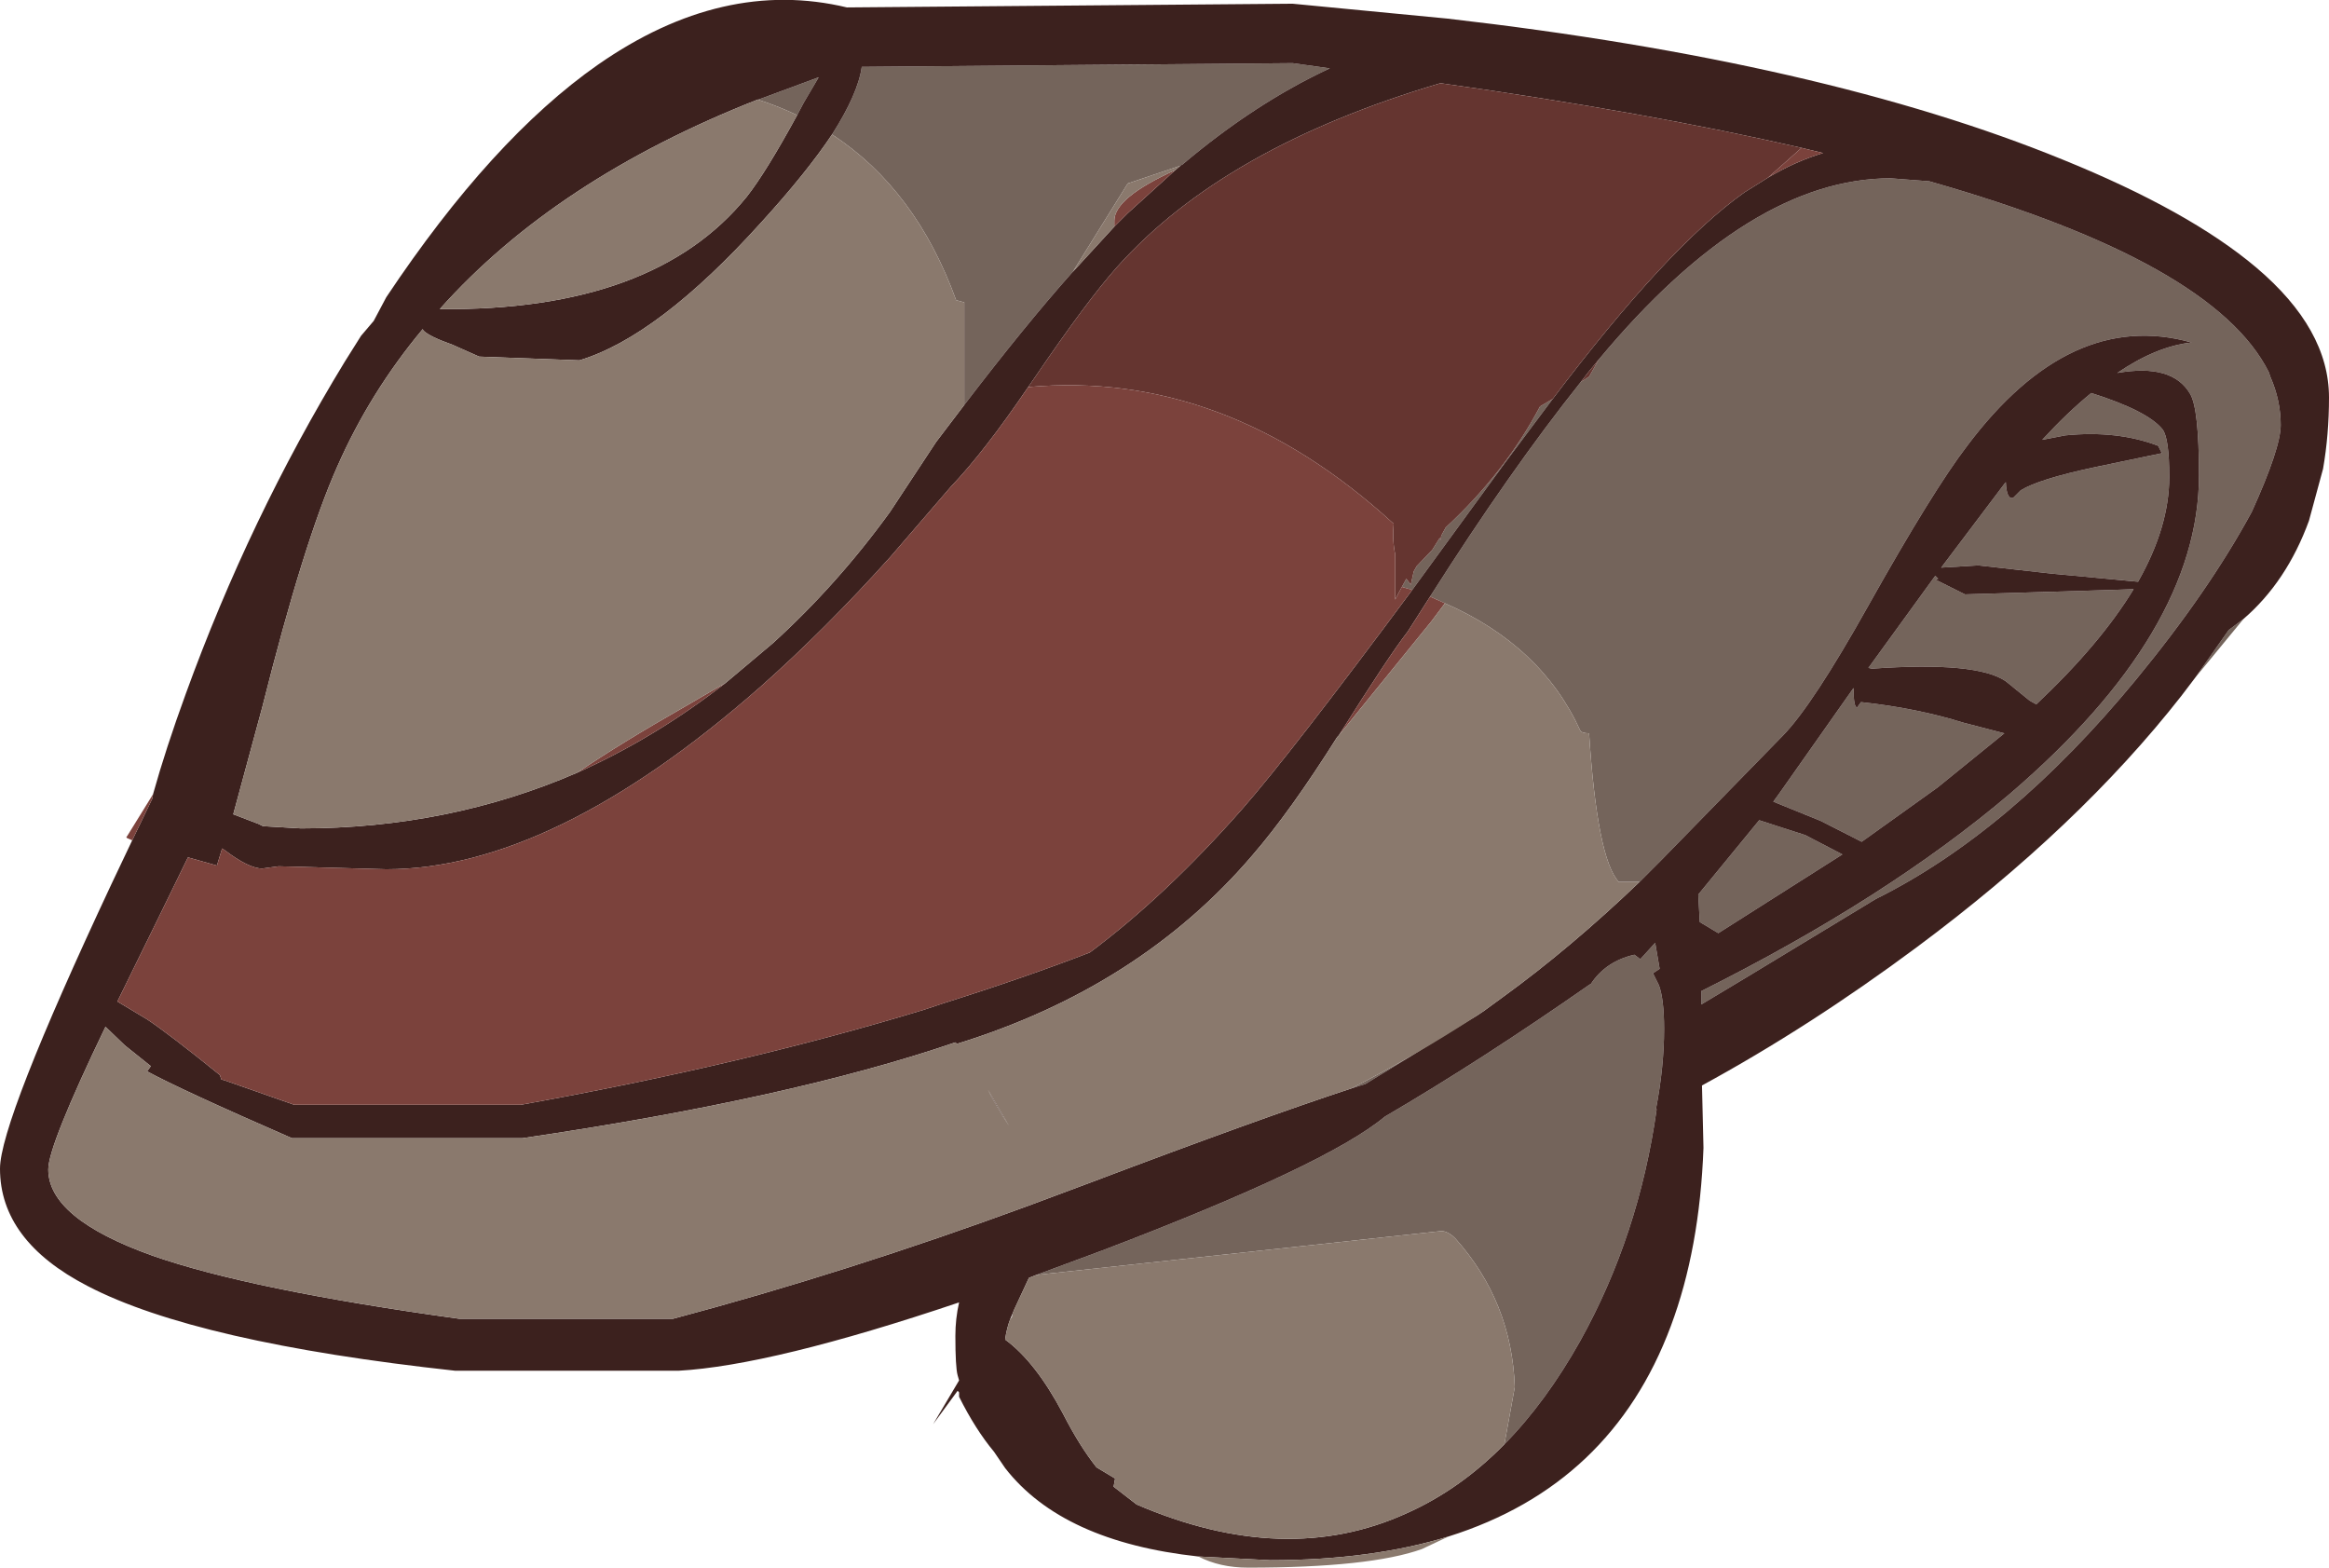 <?xml version="1.0" encoding="UTF-8" standalone="no"?>
<svg xmlns:ffdec="https://www.free-decompiler.com/flash" xmlns:xlink="http://www.w3.org/1999/xlink" ffdec:objectType="frame" height="105.5px" width="156.75px" xmlns="http://www.w3.org/2000/svg">
  <g transform="matrix(1.0, 0.0, 0.0, 1.0, 0.0, 0.0)">
    <use ffdec:characterId="1707" height="105.5" transform="matrix(1.0, 0.0, 0.0, 1.0, 0.0, 0.0)" width="156.75" xlink:href="#shape0"/>
  </g>
  <defs>
    <g id="shape0" transform="matrix(1.0, 0.0, 0.0, 1.0, 0.0, 0.0)">
      <path d="M107.6 24.2 Q117.75 12.0 127.25 12.0 L129.85 12.2 Q149.0 17.65 152.7 25.05 L152.8 25.35 Q153.5 26.95 153.5 28.6 153.5 30.15 151.55 34.45 148.65 39.8 143.75 45.75 135.3 56.0 126.25 60.5 L117.5 65.8 114.5 67.6 114.5 66.7 Q127.0 60.45 135.3 53.4 148.0 42.5 148.0 32.0 148.0 27.5 147.4 26.5 146.2 24.45 142.5 25.1 145.15 23.3 147.5 23.05 139.35 20.75 132.4 30.0 130.1 33.0 125.75 40.75 122.0 47.45 120.0 49.5 L111.75 57.95 110.35 59.35 108.95 59.35 Q107.5 57.8 106.95 49.35 106.45 49.35 106.35 49.15 103.75 43.45 97.25 40.6 L96.25 40.15 Q101.65 31.65 106.4 25.7 L106.95 25.35 107.6 24.2 M99.4 68.35 L91.9 72.95 90.95 73.25 Q95.35 71.0 99.4 68.35 M126.0 45.0 L125.75 44.95 130.25 38.75 130.45 38.95 130.25 39.0 130.75 39.25 132.25 40.0 142.2 39.7 143.6 39.65 Q141.35 43.35 137.05 47.4 L136.6 47.15 135.0 45.85 Q133.05 44.5 126.0 45.0 M125.0 47.6 L125.25 47.25 Q129.0 47.65 132.2 48.65 L134.9 49.35 130.4 53.0 125.3 56.65 122.55 55.25 119.35 53.95 119.75 53.4 124.75 46.3 Q124.75 47.65 125.0 47.6 M136.0 33.0 Q137.2 32.25 140.95 31.45 L145.5 30.5 145.25 30.0 Q142.5 28.95 139.0 29.3 L137.45 29.6 Q139.15 27.75 140.75 26.45 144.55 27.65 145.55 28.9 146.0 29.5 146.0 32.1 146.0 35.45 143.9 39.15 L138.05 38.6 133.15 38.05 130.65 38.2 134.95 32.5 135.0 32.45 Q135.05 33.65 135.5 33.5 L136.0 33.0 M151.0 41.65 L147.75 45.6 150.0 42.4 151.0 41.65 M94.35 39.5 L94.65 38.95 94.95 39.35 95.15 38.45 95.35 38.1 96.4 37.0 96.9 36.2 96.95 36.35 97.0 36.05 97.3 35.5 Q101.3 31.8 103.65 27.35 L104.5 26.85 101.25 31.2 95.05 39.7 94.35 39.5 M56.0 9.05 Q57.75 6.3 58.0 4.5 L87.0 4.25 89.5 4.6 Q84.45 6.95 79.55 11.1 L79.5 11.1 79.45 11.15 75.9 12.35 72.2 18.3 72.15 18.35 Q68.95 21.95 64.9 27.25 L64.9 20.35 64.35 20.2 Q61.65 12.75 56.0 9.05 M69.75 85.8 L74.2 84.15 Q89.3 78.4 93.2 75.15 99.7 71.35 107.0 66.25 L107.05 66.25 Q108.05 64.7 110.0 64.25 L110.4 64.55 111.4 63.45 111.7 65.2 111.25 65.5 111.65 66.3 Q112.0 67.25 112.0 69.25 112.0 71.8 111.45 74.65 L111.5 74.65 Q110.3 83.15 106.35 90.25 104.05 94.35 101.25 97.2 L101.95 93.35 Q101.75 87.6 97.95 83.35 97.45 82.85 97.0 82.85 L69.75 85.8 M114.3 60.2 L118.4 55.2 121.5 56.2 124.0 57.5 115.65 62.8 114.4 62.05 114.3 60.2 M53.65 7.75 Q52.4 7.15 51.0 6.7 L51.05 6.7 55.1 5.2 54.1 6.9 53.65 7.75" fill="#74645b" fill-rule="evenodd" stroke="none"/>
      <path d="M110.35 59.35 L111.75 57.95 120.0 49.5 Q122.0 47.45 125.75 40.75 130.1 33.0 132.4 30.0 139.35 20.75 147.5 23.05 145.15 23.3 142.5 25.1 146.2 24.45 147.4 26.5 148.0 27.5 148.0 32.0 148.0 42.5 135.3 53.4 127.0 60.45 114.5 66.7 L114.5 67.6 117.5 65.8 126.25 60.5 Q135.3 56.0 143.75 45.75 148.65 39.8 151.55 34.45 153.5 30.15 153.5 28.6 153.5 26.95 152.8 25.35 L152.7 25.05 Q149.0 17.65 129.85 12.2 L127.25 12.0 Q117.75 12.0 107.6 24.2 L106.9 25.05 106.4 25.7 Q101.65 31.65 96.25 40.15 L94.75 42.5 Q93.5 44.1 90.1 49.5 L90.0 49.6 Q86.85 54.6 84.3 57.55 76.7 66.45 64.4 70.25 L64.3 70.15 Q53.2 73.95 35.15 76.6 L19.65 76.6 Q12.2 73.35 9.9 72.1 L10.15 71.75 8.4 70.35 7.1 69.1 Q3.25 77.1 3.25 78.7 3.25 82.0 10.25 84.5 16.8 86.8 30.9 88.75 L45.3 88.75 Q56.95 85.65 69.2 81.15 L73.35 79.6 Q84.85 75.25 90.95 73.25 L91.9 72.95 99.4 68.35 99.85 68.05 101.15 67.1 Q105.7 63.8 110.35 59.35 M136.0 33.0 L135.5 33.5 Q135.05 33.65 135.0 32.45 L134.95 32.5 130.65 38.2 133.15 38.05 138.05 38.6 143.9 39.15 Q146.0 35.45 146.0 32.1 146.0 29.5 145.55 28.9 144.55 27.65 140.75 26.45 139.15 27.75 137.45 29.6 L139.0 29.3 Q142.5 28.95 145.25 30.0 L145.5 30.5 140.95 31.45 Q137.2 32.25 136.0 33.0 M125.0 47.6 Q124.75 47.65 124.75 46.3 L119.75 53.4 119.35 53.95 122.55 55.25 125.3 56.65 130.4 53.0 134.9 49.35 132.2 48.65 Q129.0 47.65 125.25 47.25 L125.0 47.6 M126.0 45.0 Q133.05 44.5 135.0 45.85 L136.6 47.15 137.05 47.4 Q141.35 43.35 143.6 39.65 L142.2 39.7 132.25 40.0 130.75 39.25 130.25 39.0 130.45 38.95 130.25 38.75 125.75 44.95 126.0 45.0 M10.3 53.45 Q11.15 50.4 12.5 46.7 16.8 34.85 23.2 24.35 L24.3 22.6 25.15 21.6 26.0 20.0 Q33.1 9.35 40.25 4.35 48.65 -1.5 57.0 0.5 L87.0 0.25 97.4 1.25 Q122.7 4.15 138.85 10.75 147.35 14.2 151.85 18.0 156.75 22.15 156.75 26.75 156.75 29.25 156.35 31.55 L155.4 35.05 Q153.9 39.15 151.0 41.65 L150.0 42.4 147.75 45.6 146.8 46.85 Q139.9 55.65 129.0 63.75 121.8 69.1 114.55 73.05 L114.65 77.25 Q114.4 84.05 112.45 89.25 108.45 99.95 97.5 103.4 92.3 105.0 85.5 105.0 L80.65 104.75 Q71.5 103.75 67.65 98.8 L66.9 97.7 Q65.65 96.2 64.55 94.0 L64.55 93.7 64.45 93.6 62.8 95.85 64.55 92.9 64.45 92.55 Q64.3 92.0 64.3 89.9 64.3 88.75 64.55 87.65 51.95 91.9 45.65 92.25 L30.65 92.25 Q13.2 90.35 5.9 86.55 0.0 83.5 0.0 78.65 0.0 75.5 7.5 59.5 L8.9 56.55 10.25 53.75 10.3 53.45 M121.25 9.95 Q110.8 7.55 96.95 5.6 82.4 9.9 75.2 17.95 73.15 20.25 69.65 25.4 L69.2 26.05 Q66.25 30.4 64.0 32.75 L59.95 37.45 Q55.55 42.35 51.15 46.25 37.2 58.5 26.0 58.5 L18.75 58.3 17.65 58.45 Q16.75 58.45 15.1 57.2 L14.95 57.1 14.6 58.25 12.65 57.7 10.55 62.0 7.9 67.4 9.9 68.6 Q11.4 69.6 14.8 72.35 L14.9 72.65 15.1 72.7 19.8 74.35 35.05 74.35 Q50.05 71.65 62.2 67.95 L63.55 67.5 Q68.95 65.8 73.35 64.1 78.45 60.3 83.6 54.45 86.85 50.75 95.05 39.7 L101.25 31.2 104.5 26.85 Q112.25 16.6 117.4 12.95 L119.0 11.95 Q120.85 10.85 122.7 10.3 L121.25 9.95 M79.45 11.15 L79.5 11.1 79.55 11.1 Q84.45 6.95 89.5 4.6 L87.0 4.25 58.0 4.5 Q57.75 6.3 56.0 9.05 54.3 11.6 51.25 14.95 44.3 22.65 39.0 24.25 L32.25 24.0 30.45 23.2 Q28.9 22.65 28.5 22.25 L28.45 22.15 Q24.9 26.4 22.7 31.4 20.45 36.45 17.65 47.6 L15.7 54.8 17.4 55.45 17.7 55.6 20.25 55.75 Q30.2 55.75 38.85 52.0 44.1 49.65 48.85 45.95 L52.0 43.3 Q56.35 39.35 59.9 34.45 L63.0 29.75 64.9 27.25 Q68.95 21.95 72.15 18.35 L72.2 18.3 75.0 15.25 75.2 15.05 75.9 14.35 79.1 11.45 79.45 11.15 M114.3 60.2 L114.4 62.05 115.65 62.8 124.0 57.5 121.5 56.2 118.4 55.2 114.3 60.2 M101.25 97.2 Q104.05 94.35 106.35 90.25 110.3 83.15 111.5 74.65 L111.45 74.65 Q112.0 71.8 112.0 69.25 112.0 67.25 111.65 66.3 L111.25 65.5 111.7 65.2 111.4 63.45 110.4 64.55 110.0 64.25 Q108.05 64.7 107.05 66.25 L107.0 66.25 Q99.7 71.35 93.2 75.15 89.3 78.4 74.2 84.15 L69.75 85.8 69.25 86.0 68.25 88.15 68.15 88.4 68.0 88.75 Q67.75 89.4 67.65 90.15 69.7 91.65 71.55 95.15 72.65 97.3 73.8 98.75 L75.05 99.5 74.95 100.05 76.5 101.25 Q86.5 105.55 94.65 101.85 98.25 100.25 101.25 97.2 M51.0 6.7 Q37.4 12.05 29.6 20.8 44.0 20.95 50.25 13.25 51.55 11.6 53.65 7.75 L54.1 6.9 55.1 5.2 51.05 6.7 51.0 6.7 M66.5 73.35 L67.9 75.75 67.45 75.05 66.75 73.85 66.5 73.35" fill="#3c211e" fill-rule="evenodd" stroke="none"/>
      <path d="M107.6 24.2 L106.95 25.35 106.4 25.7 106.9 25.05 107.6 24.2 M121.25 9.95 L119.0 11.95 117.4 12.95 Q112.25 16.6 104.5 26.85 L103.65 27.35 Q101.3 31.8 97.3 35.5 L97.0 36.05 96.95 36.35 96.9 36.2 96.4 37.0 95.35 38.1 95.15 38.45 94.95 39.35 94.65 38.95 94.35 39.5 93.9 40.35 93.9 37.3 Q93.7 36.35 93.8 35.25 82.45 24.85 69.2 26.05 L69.65 25.4 Q73.15 20.25 75.2 17.95 82.4 9.9 96.95 5.6 110.8 7.55 121.25 9.95" fill="#653530" fill-rule="evenodd" stroke="none"/>
      <path d="M96.25 40.15 L97.25 40.6 96.35 41.8 90.1 49.5 Q93.5 44.1 94.75 42.5 L96.25 40.15 M8.9 56.55 L8.55 56.4 8.5 56.35 8.6 56.2 10.3 53.45 10.25 53.75 8.9 56.55 M119.0 11.95 L121.25 9.95 122.7 10.3 Q120.85 10.85 119.0 11.95 M69.2 26.05 Q82.45 24.85 93.8 35.25 93.7 36.35 93.9 37.3 L93.9 40.35 94.35 39.5 95.05 39.7 Q86.85 50.75 83.6 54.45 78.45 60.3 73.35 64.1 68.95 65.8 63.55 67.5 L62.2 67.95 Q50.05 71.65 35.05 74.35 L19.8 74.35 15.1 72.7 14.9 72.65 14.8 72.35 Q11.4 69.6 9.9 68.6 L7.9 67.4 10.55 62.0 12.65 57.7 14.6 58.25 14.95 57.1 15.1 57.2 Q16.75 58.45 17.65 58.45 L18.75 58.3 26.0 58.5 Q37.2 58.5 51.15 46.25 55.55 42.35 59.95 37.45 L64.0 32.75 Q66.25 30.4 69.2 26.05 M79.1 11.45 L75.9 14.35 75.2 15.05 75.0 15.25 75.0 14.85 Q75.0 13.3 79.1 11.45 M38.85 52.0 Q41.8 50.0 46.1 47.55 L48.85 45.95 Q44.1 49.65 38.85 52.0" fill="#7b423c" fill-rule="evenodd" stroke="none"/>
      <path d="M97.25 40.6 Q103.75 43.45 106.35 49.15 106.45 49.35 106.95 49.35 107.5 57.8 108.95 59.35 L110.35 59.35 Q105.7 63.8 101.15 67.1 L99.85 68.05 99.4 68.35 Q95.35 71.0 90.95 73.25 84.85 75.25 73.35 79.6 L69.2 81.15 Q56.95 85.65 45.3 88.75 L30.9 88.75 Q16.8 86.8 10.25 84.5 3.25 82.0 3.25 78.7 3.25 77.1 7.1 69.1 L8.4 70.35 10.15 71.75 9.9 72.1 Q12.2 73.35 19.65 76.6 L35.15 76.6 Q53.2 73.95 64.3 70.15 L64.4 70.25 Q76.7 66.45 84.3 57.55 86.85 54.6 90.0 49.6 L90.1 49.5 96.35 41.8 97.25 40.6 M97.5 103.4 L95.7 104.25 Q92.2 105.5 84.0 105.5 82.1 105.5 80.65 104.75 L85.5 105.0 Q92.3 105.0 97.5 103.4 M56.0 9.05 Q61.65 12.75 64.35 20.2 L64.9 20.35 64.9 27.25 63.0 29.75 59.9 34.45 Q56.35 39.35 52.0 43.3 L48.85 45.95 46.1 47.55 Q41.8 50.0 38.85 52.0 30.2 55.75 20.25 55.75 L17.7 55.6 17.4 55.45 15.7 54.8 17.65 47.6 Q20.45 36.45 22.7 31.4 24.9 26.4 28.45 22.15 L28.5 22.25 Q28.9 22.65 30.45 23.2 L32.25 24.0 39.0 24.25 Q44.3 22.65 51.25 14.95 54.3 11.6 56.0 9.05 M72.2 18.3 L75.9 12.35 79.45 11.15 79.1 11.45 Q75.0 13.3 75.0 14.85 L75.0 15.25 72.2 18.3 M69.75 85.8 L97.0 82.85 Q97.45 82.85 97.95 83.35 101.75 87.6 101.95 93.35 L101.25 97.2 Q98.25 100.25 94.65 101.85 86.5 105.55 76.5 101.25 L74.95 100.05 75.05 99.5 73.8 98.75 Q72.65 97.3 71.55 95.15 69.7 91.65 67.65 90.15 67.75 89.4 68.0 88.75 L68.1 88.65 68.15 88.4 68.25 88.15 69.25 86.0 69.75 85.8 M53.65 7.75 Q51.55 11.6 50.25 13.25 44.0 20.95 29.6 20.8 37.4 12.05 51.0 6.7 52.4 7.15 53.65 7.75 M66.5 73.35 L66.75 73.85 67.45 75.05 67.9 75.75 66.5 73.35" fill="#8a796d" fill-rule="evenodd" stroke="none"/>
    </g>
  </defs>
</svg>
